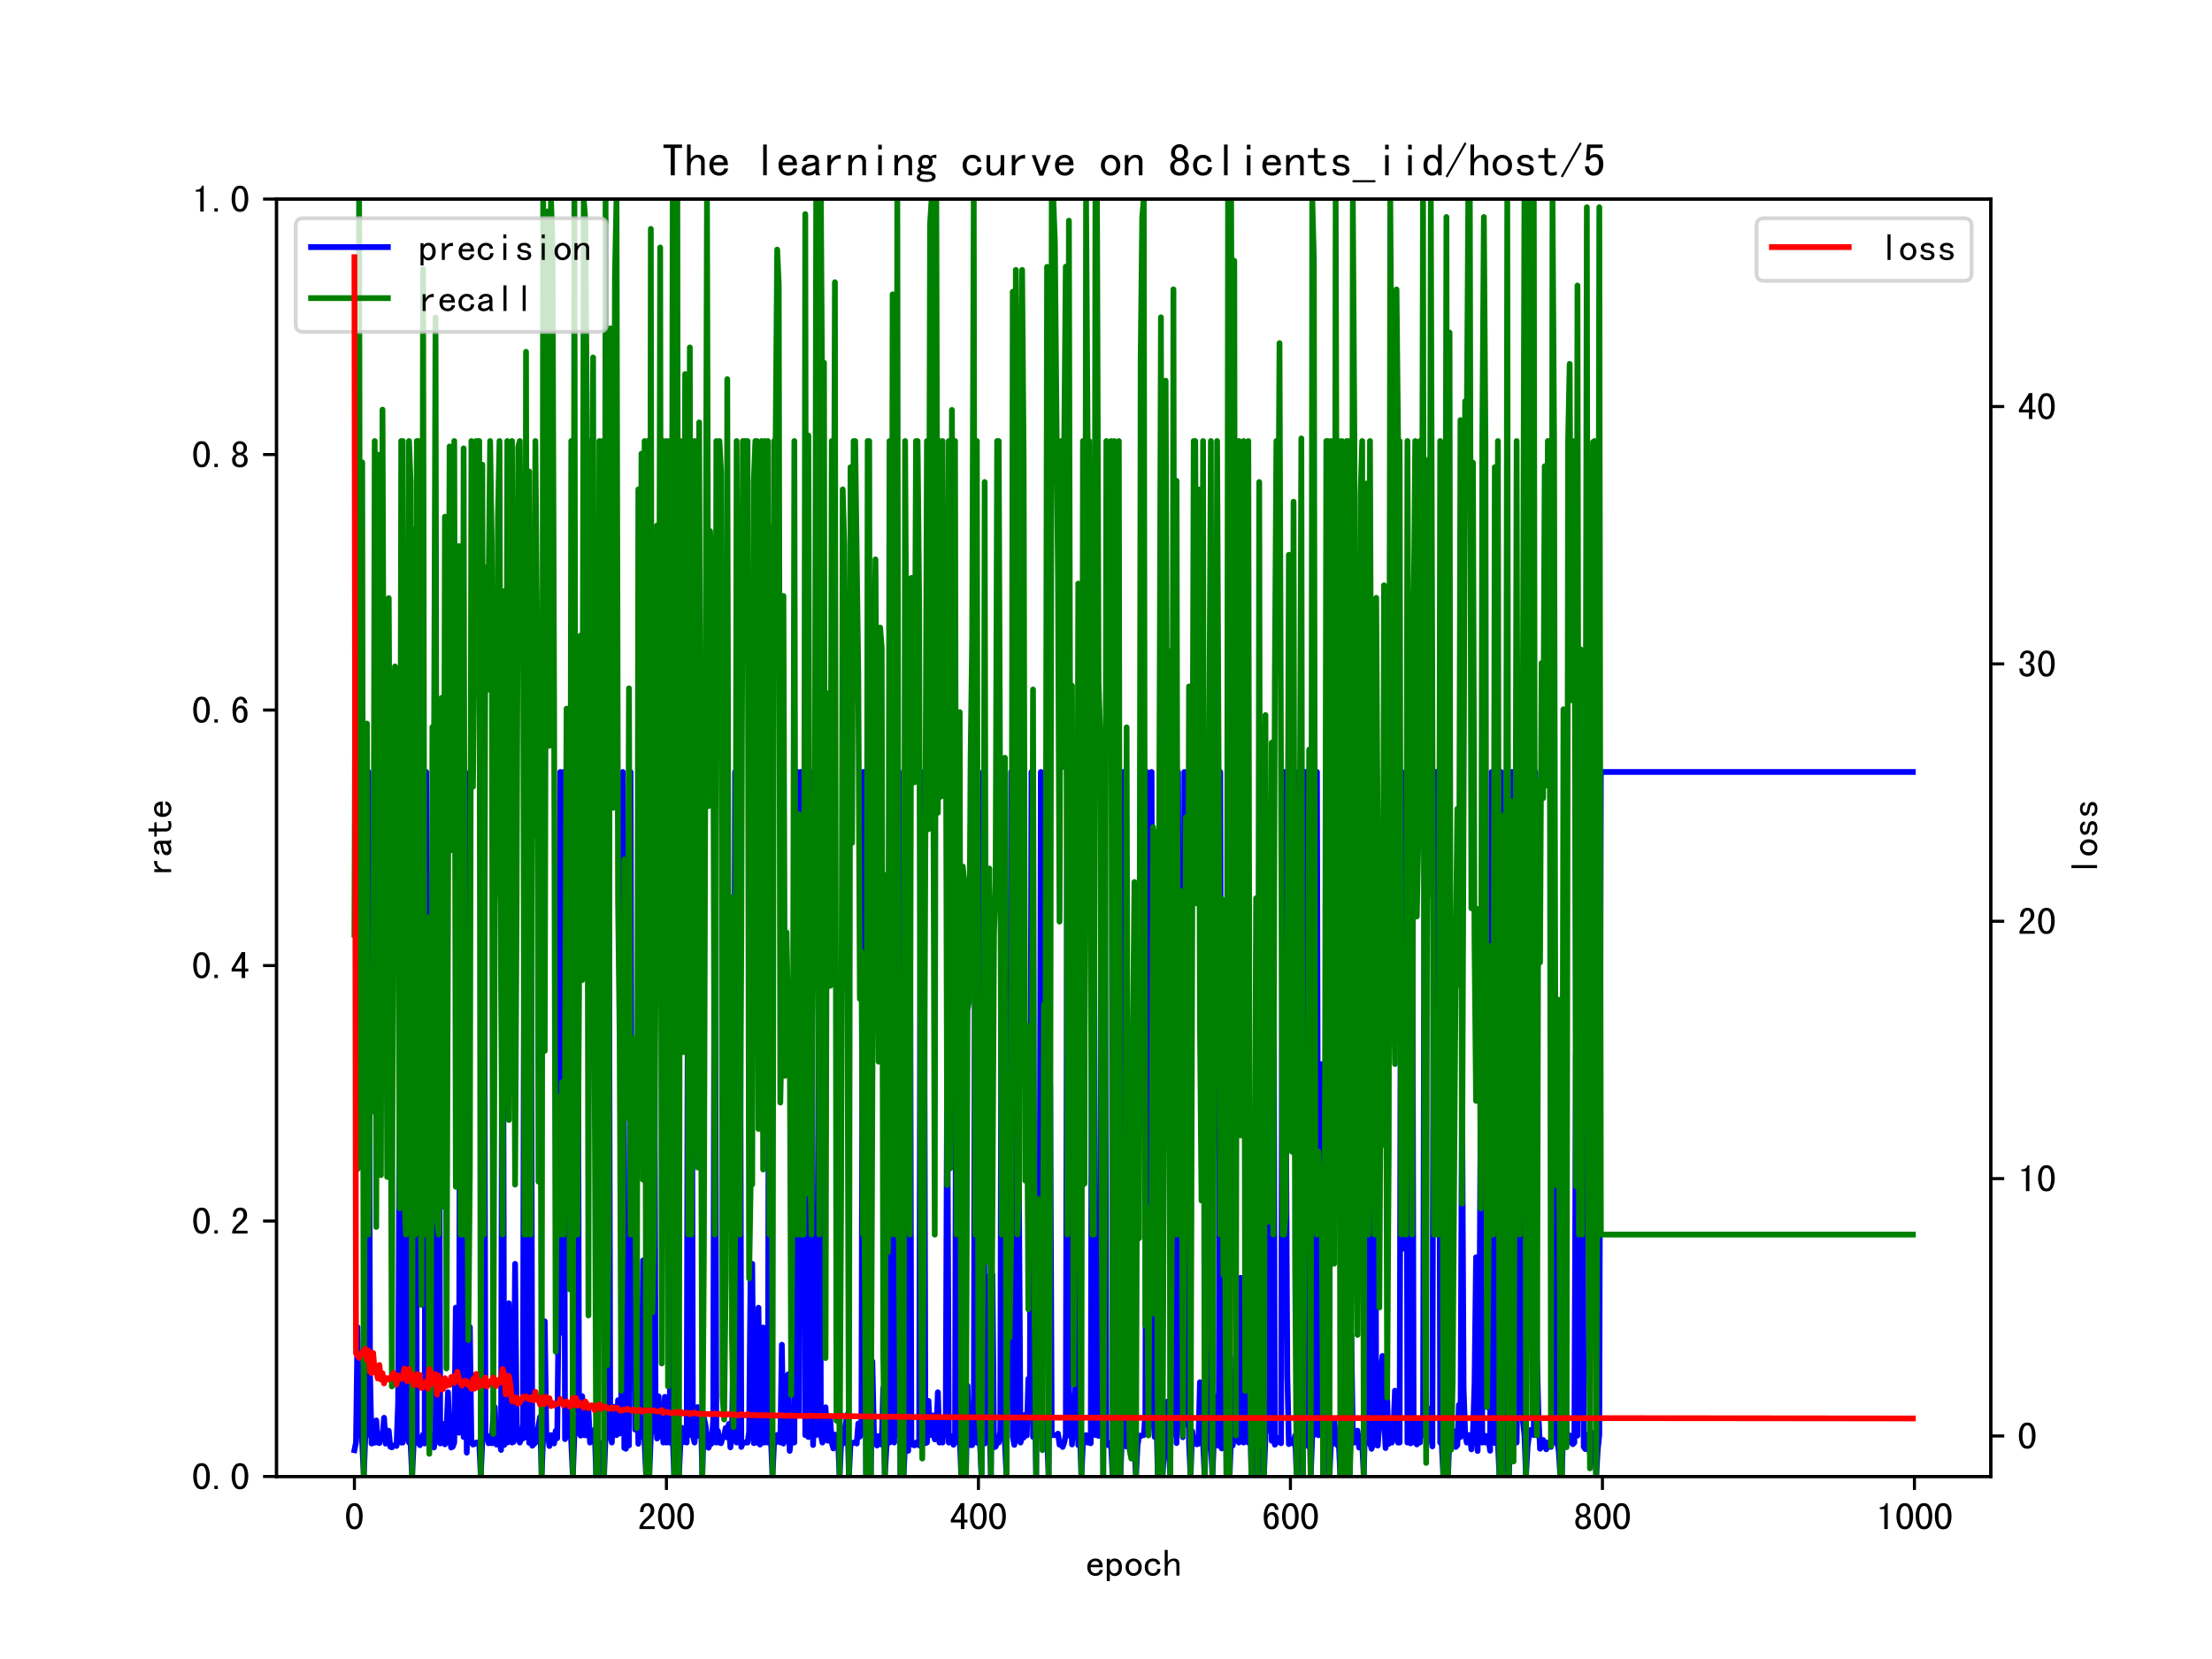 <?xml version="1.0" encoding="utf-8" standalone="no"?>
<!DOCTYPE svg PUBLIC "-//W3C//DTD SVG 1.1//EN"
  "http://www.w3.org/Graphics/SVG/1.1/DTD/svg11.dtd">
<!-- Created with matplotlib (https://matplotlib.org/) -->
<svg height="432pt" version="1.1" viewBox="0 0 576 432" width="576pt" xmlns="http://www.w3.org/2000/svg" xmlns:xlink="http://www.w3.org/1999/xlink">
 <defs>
  <style type="text/css">*{stroke-linecap:butt;stroke-linejoin:round;}</style>
 </defs>
 <g id="figure_1">
  <g id="patch_1">
   <path d="M 0 432 
L 576 432 
L 576 0 
L 0 0 
z
" style="fill:#ffffff;"/>
  </g>
  <g id="axes_1">
   <g id="patch_2">
    <path d="M 72 384.48 
L 518.4 384.48 
L 518.4 51.84 
L 72 51.84 
z
" style="fill:#ffffff;"/>
   </g>
   <g id="matplotlib.axis_1">
    <g id="xtick_1">
     <g id="line2d_1">
      <defs>
       <path d="M 0 0 
L 0 3.5 
" id="mf6e1489f70" style="stroke:#000000;stroke-width:0.8;"/>
      </defs>
      <g>
       <use style="stroke:#000000;stroke-width:0.8;" x="92.291" xlink:href="#mf6e1489f70" y="384.48"/>
      </g>
     </g>
     <g id="text_1">
      <!-- 0 -->
      <g transform="translate(89.791 398.316)scale(0.1 -0.1)">
       <defs>
        <path d="M 46.484 35.156 
Q 46.484 21.094 41.406 10.938 
Q 36.328 0.781 25 0.781 
Q 13.672 0.781 8.391 10.938 
Q 3.125 21.094 3.125 35.156 
Q 3.125 49.219 8.391 59.172 
Q 13.672 69.141 25 69.141 
Q 36.328 69.141 41.406 59.172 
Q 46.484 49.219 46.484 35.156 
z
M 37.109 35.156 
Q 37.109 47.656 34.172 54.688 
Q 31.25 61.719 25 61.719 
Q 18.75 61.719 15.625 54.688 
Q 12.5 47.656 12.5 35.156 
Q 12.5 22.656 15.625 15.422 
Q 18.75 8.203 25 8.203 
Q 31.25 8.203 34.172 15.422 
Q 37.109 22.656 37.109 35.156 
z
" id="SimHei-48"/>
       </defs>
       <use xlink:href="#SimHei-48"/>
      </g>
     </g>
    </g>
    <g id="xtick_2">
     <g id="line2d_2">
      <g>
       <use style="stroke:#000000;stroke-width:0.8;" x="173.536" xlink:href="#mf6e1489f70" y="384.48"/>
      </g>
     </g>
     <g id="text_2">
      <!-- 200 -->
      <g transform="translate(166.036 398.316)scale(0.1 -0.1)">
       <defs>
        <path d="M 44.531 1.562 
L 4.688 1.562 
L 4.688 7.812 
Q 7.031 14.062 11.125 19.328 
Q 15.234 24.609 23.047 31.25 
Q 28.906 36.328 31.438 40.625 
Q 33.984 44.922 33.984 50 
Q 33.984 55.078 31.828 58.391 
Q 29.688 61.719 25 61.719 
Q 21.094 61.719 18.156 58.203 
Q 15.234 54.688 15.234 45.703 
L 6.25 45.703 
Q 6.641 57.031 11.516 63.078 
Q 16.406 69.141 25.391 69.141 
Q 33.984 69.141 38.672 63.859 
Q 43.359 58.594 43.359 49.609 
Q 43.359 42.188 39.062 36.719 
Q 34.766 31.25 28.516 25.781 
Q 21.484 19.531 18.75 16.406 
Q 16.016 13.281 13.672 8.984 
L 44.531 8.984 
z
" id="SimHei-50"/>
       </defs>
       <use xlink:href="#SimHei-50"/>
       <use x="50" xlink:href="#SimHei-48"/>
       <use x="100" xlink:href="#SimHei-48"/>
      </g>
     </g>
    </g>
    <g id="xtick_3">
     <g id="line2d_3">
      <g>
       <use style="stroke:#000000;stroke-width:0.8;" x="254.781" xlink:href="#mf6e1489f70" y="384.48"/>
      </g>
     </g>
     <g id="text_3">
      <!-- 400 -->
      <g transform="translate(247.281 398.316)scale(0.1 -0.1)">
       <defs>
        <path d="M 46.484 18.75 
L 38.281 18.75 
L 38.281 1.562 
L 29.297 1.562 
L 29.297 18.75 
L 3.125 18.75 
L 3.125 26.172 
L 29.297 69.141 
L 38.281 69.141 
L 38.281 26.172 
L 46.484 26.172 
z
M 29.297 26.172 
L 29.297 55.078 
L 11.719 26.172 
z
" id="SimHei-52"/>
       </defs>
       <use xlink:href="#SimHei-52"/>
       <use x="50" xlink:href="#SimHei-48"/>
       <use x="100" xlink:href="#SimHei-48"/>
      </g>
     </g>
    </g>
    <g id="xtick_4">
     <g id="line2d_4">
      <g>
       <use style="stroke:#000000;stroke-width:0.8;" x="336.026" xlink:href="#mf6e1489f70" y="384.48"/>
      </g>
     </g>
     <g id="text_4">
      <!-- 600 -->
      <g transform="translate(328.526 398.316)scale(0.1 -0.1)">
       <defs>
        <path d="M 44.531 24.219 
Q 44.531 13.281 39.844 7.031 
Q 35.156 0.781 25.781 0.781 
Q 16.406 0.781 10.938 8.594 
Q 5.469 16.406 5.469 33.984 
Q 5.469 50 11.125 59.562 
Q 16.797 69.141 27.344 69.141 
Q 34.766 69.141 39.25 63.672 
Q 43.75 58.203 43.75 51.562 
L 34.766 51.562 
Q 34.766 55.469 32.609 58.594 
Q 30.469 61.719 26.953 61.719 
Q 21.094 61.719 17.969 55.656 
Q 14.844 49.609 14.453 37.109 
Q 17.188 42.188 20.312 44.141 
Q 23.438 46.094 27.734 46.094 
Q 35.156 46.094 39.844 40.234 
Q 44.531 34.375 44.531 24.219 
z
M 35.156 24.219 
Q 35.156 31.25 32.812 35.156 
Q 30.469 39.062 26.172 39.062 
Q 21.094 39.062 18.156 35.156 
Q 15.234 31.25 15.234 25.781 
Q 15.234 17.188 18.156 12.5 
Q 21.094 7.812 26.172 7.812 
Q 29.688 7.812 32.422 11.328 
Q 35.156 14.844 35.156 24.219 
z
" id="SimHei-54"/>
       </defs>
       <use xlink:href="#SimHei-54"/>
       <use x="50" xlink:href="#SimHei-48"/>
       <use x="100" xlink:href="#SimHei-48"/>
      </g>
     </g>
    </g>
    <g id="xtick_5">
     <g id="line2d_5">
      <g>
       <use style="stroke:#000000;stroke-width:0.8;" x="417.27" xlink:href="#mf6e1489f70" y="384.48"/>
      </g>
     </g>
     <g id="text_5">
      <!-- 800 -->
      <g transform="translate(409.77 398.316)scale(0.1 -0.1)">
       <defs>
        <path d="M 44.922 20.703 
Q 44.922 10.938 39.453 5.859 
Q 33.984 0.781 24.609 0.781 
Q 15.234 0.781 9.766 5.859 
Q 4.297 10.938 4.297 20.703 
Q 4.297 25.781 7.422 29.875 
Q 10.547 33.984 16.016 35.938 
Q 11.328 37.891 8.781 41.406 
Q 6.25 44.922 6.25 50.391 
Q 6.25 58.984 11.719 64.062 
Q 17.188 69.141 24.609 69.141 
Q 32.031 69.141 37.5 64.062 
Q 42.969 58.984 42.969 50.391 
Q 42.969 44.922 40.422 41.406 
Q 37.891 37.891 33.203 35.938 
Q 38.672 33.984 41.797 29.875 
Q 44.922 25.781 44.922 20.703 
z
M 34.375 50.391 
Q 34.375 56.641 31.641 59.375 
Q 28.906 62.109 24.609 62.109 
Q 20.312 62.109 17.578 59.375 
Q 14.844 56.641 14.844 50.391 
Q 14.844 44.141 17.766 41.594 
Q 20.703 39.062 24.609 39.062 
Q 28.516 39.062 31.438 41.594 
Q 34.375 44.141 34.375 50.391 
z
M 35.938 20.703 
Q 35.938 26.172 33 29.297 
Q 30.078 32.422 24.609 32.422 
Q 19.141 32.422 16.203 29.297 
Q 13.281 26.172 13.281 20.703 
Q 13.281 14.453 16.406 11.125 
Q 19.531 7.812 24.609 7.812 
Q 29.688 7.812 32.812 11.125 
Q 35.938 14.453 35.938 20.703 
z
" id="SimHei-56"/>
       </defs>
       <use xlink:href="#SimHei-56"/>
       <use x="50" xlink:href="#SimHei-48"/>
       <use x="100" xlink:href="#SimHei-48"/>
      </g>
     </g>
    </g>
    <g id="xtick_6">
     <g id="line2d_6">
      <g>
       <use style="stroke:#000000;stroke-width:0.8;" x="498.515" xlink:href="#mf6e1489f70" y="384.48"/>
      </g>
     </g>
     <g id="text_6">
      <!-- 1000 -->
      <g transform="translate(488.515 398.316)scale(0.1 -0.1)">
       <defs>
        <path d="M 30.469 1.562 
L 21.484 1.562 
L 21.484 53.516 
L 9.766 53.516 
L 9.766 58.203 
Q 16.797 58.203 20.703 60.938 
Q 24.609 63.672 25.781 69.141 
L 30.469 69.141 
z
" id="SimHei-49"/>
       </defs>
       <use xlink:href="#SimHei-49"/>
       <use x="50" xlink:href="#SimHei-48"/>
       <use x="100" xlink:href="#SimHei-48"/>
       <use x="150" xlink:href="#SimHei-48"/>
      </g>
     </g>
    </g>
    <g id="text_7">
     <!-- epoch -->
     <g transform="translate(282.7 410.441)scale(0.1 -0.1)">
      <defs>
       <path d="M 44.922 16.406 
Q 44.141 9.375 38.672 5.078 
Q 33.203 0.781 25.781 0.781 
Q 16.406 0.781 10.344 6.828 
Q 4.297 12.891 4.297 23.438 
Q 4.297 33.984 10.344 40.031 
Q 16.406 46.094 25.781 46.094 
Q 33.984 46.094 39.25 40.812 
Q 44.531 35.547 44.531 23.438 
L 12.891 23.438 
Q 12.891 14.844 16.594 11.328 
Q 20.312 7.812 25.781 7.812 
Q 30.078 7.812 32.812 9.953 
Q 35.547 12.109 36.328 16.406 
z
M 35.547 29.688 
Q 34.766 35.156 32.031 37.297 
Q 29.297 39.453 25 39.453 
Q 21.094 39.453 17.969 37.297 
Q 14.844 35.156 13.281 29.688 
z
" id="SimHei-101"/>
       <path d="M 44.531 23.438 
Q 44.531 12.109 39.062 6.25 
Q 33.594 0.391 25.781 0.391 
Q 21.484 0.391 18.359 2.141 
Q 15.234 3.906 12.891 7.422 
L 12.891 -12.891 
L 5.078 -12.891 
L 5.078 45.312 
L 12.891 45.312 
L 12.891 39.453 
Q 15.234 42.969 18.359 44.531 
Q 21.484 46.094 25.781 46.094 
Q 33.594 46.094 39.062 40.422 
Q 44.531 34.766 44.531 23.438 
z
M 35.938 23.438 
Q 35.938 30.859 33 34.953 
Q 30.078 39.062 24.219 39.062 
Q 19.531 39.062 16.203 34.953 
Q 12.891 30.859 12.891 23.438 
Q 12.891 16.016 16.203 11.719 
Q 19.531 7.422 24.219 7.422 
Q 30.078 7.422 33 11.719 
Q 35.938 16.016 35.938 23.438 
z
" id="SimHei-112"/>
       <path d="M 46.094 23.438 
Q 46.094 13.281 39.844 7.031 
Q 33.594 0.781 25 0.781 
Q 16.406 0.781 10.156 7.031 
Q 3.906 13.281 3.906 23.438 
Q 3.906 33.594 10.156 39.844 
Q 16.406 46.094 25 46.094 
Q 33.594 46.094 39.844 39.844 
Q 46.094 33.594 46.094 23.438 
z
M 37.5 23.438 
Q 37.5 31.25 33.594 35.156 
Q 29.688 39.062 25 39.062 
Q 20.312 39.062 16.406 35.156 
Q 12.5 31.25 12.5 23.438 
Q 12.5 15.625 16.406 11.719 
Q 20.312 7.812 25 7.812 
Q 29.688 7.812 33.594 11.719 
Q 37.5 15.625 37.5 23.438 
z
" id="SimHei-111"/>
       <path d="M 44.922 19.141 
Q 44.922 10.938 39.25 5.859 
Q 33.594 0.781 25 0.781 
Q 16.406 0.781 10.156 6.828 
Q 3.906 12.891 3.906 23.438 
Q 3.906 33.984 10.156 40.031 
Q 16.406 46.094 25 46.094 
Q 33.594 46.094 38.672 41.594 
Q 43.75 37.109 43.75 30.859 
L 35.156 30.859 
Q 34.766 35.547 31.828 37.297 
Q 28.906 39.062 25 39.062 
Q 20.312 39.062 16.406 35.344 
Q 12.5 31.641 12.5 23.438 
Q 12.5 15.234 16.406 11.516 
Q 20.312 7.812 25 7.812 
Q 30.078 7.812 33.203 10.547 
Q 36.328 13.281 36.328 19.141 
z
" id="SimHei-99"/>
       <path d="M 44.141 1.562 
L 36.328 1.562 
L 36.328 29.688 
Q 36.328 34.375 33.984 37.109 
Q 31.641 39.844 27.734 39.844 
Q 22.656 39.844 18.156 34.562 
Q 13.672 29.297 13.672 21.484 
L 13.672 1.562 
L 5.859 1.562 
L 5.859 68.359 
L 13.672 68.359 
L 13.672 37.109 
Q 16.797 41.406 20.5 43.75 
Q 24.219 46.094 30.078 46.094 
Q 37.109 46.094 40.625 42.188 
Q 44.141 38.281 44.141 32.422 
z
" id="SimHei-104"/>
      </defs>
      <use xlink:href="#SimHei-101"/>
      <use x="50" xlink:href="#SimHei-112"/>
      <use x="100" xlink:href="#SimHei-111"/>
      <use x="150" xlink:href="#SimHei-99"/>
      <use x="200" xlink:href="#SimHei-104"/>
     </g>
    </g>
   </g>
   <g id="matplotlib.axis_2">
    <g id="ytick_1">
     <g id="line2d_7">
      <defs>
       <path d="M 0 0 
L -3.5 0 
" id="mf2fcf88772" style="stroke:#000000;stroke-width:0.8;"/>
      </defs>
      <g>
       <use style="stroke:#000000;stroke-width:0.8;" x="72" xlink:href="#mf2fcf88772" y="384.48"/>
      </g>
     </g>
     <g id="text_8">
      <!-- 0.0 -->
      <g transform="translate(50 387.898)scale(0.1 -0.1)">
       <defs>
        <path d="M 17.188 1.562 
L 8.203 1.562 
L 8.203 10.156 
L 17.188 10.156 
z
" id="SimHei-46"/>
       </defs>
       <use xlink:href="#SimHei-48"/>
       <use x="50" xlink:href="#SimHei-46"/>
       <use x="100" xlink:href="#SimHei-48"/>
      </g>
     </g>
    </g>
    <g id="ytick_2">
     <g id="line2d_8">
      <g>
       <use style="stroke:#000000;stroke-width:0.8;" x="72" xlink:href="#mf2fcf88772" y="317.952"/>
      </g>
     </g>
     <g id="text_9">
      <!-- 0.2 -->
      <g transform="translate(50 321.37)scale(0.1 -0.1)">
       <use xlink:href="#SimHei-48"/>
       <use x="50" xlink:href="#SimHei-46"/>
       <use x="100" xlink:href="#SimHei-50"/>
      </g>
     </g>
    </g>
    <g id="ytick_3">
     <g id="line2d_9">
      <g>
       <use style="stroke:#000000;stroke-width:0.8;" x="72" xlink:href="#mf2fcf88772" y="251.424"/>
      </g>
     </g>
     <g id="text_10">
      <!-- 0.4 -->
      <g transform="translate(50 254.842)scale(0.1 -0.1)">
       <use xlink:href="#SimHei-48"/>
       <use x="50" xlink:href="#SimHei-46"/>
       <use x="100" xlink:href="#SimHei-52"/>
      </g>
     </g>
    </g>
    <g id="ytick_4">
     <g id="line2d_10">
      <g>
       <use style="stroke:#000000;stroke-width:0.8;" x="72" xlink:href="#mf2fcf88772" y="184.896"/>
      </g>
     </g>
     <g id="text_11">
      <!-- 0.6 -->
      <g transform="translate(50 188.314)scale(0.1 -0.1)">
       <use xlink:href="#SimHei-48"/>
       <use x="50" xlink:href="#SimHei-46"/>
       <use x="100" xlink:href="#SimHei-54"/>
      </g>
     </g>
    </g>
    <g id="ytick_5">
     <g id="line2d_11">
      <g>
       <use style="stroke:#000000;stroke-width:0.8;" x="72" xlink:href="#mf2fcf88772" y="118.368"/>
      </g>
     </g>
     <g id="text_12">
      <!-- 0.8 -->
      <g transform="translate(50 121.786)scale(0.1 -0.1)">
       <use xlink:href="#SimHei-48"/>
       <use x="50" xlink:href="#SimHei-46"/>
       <use x="100" xlink:href="#SimHei-56"/>
      </g>
     </g>
    </g>
    <g id="ytick_6">
     <g id="line2d_12">
      <g>
       <use style="stroke:#000000;stroke-width:0.8;" x="72" xlink:href="#mf2fcf88772" y="51.84"/>
      </g>
     </g>
     <g id="text_13">
      <!-- 1.0 -->
      <g transform="translate(50 55.258)scale(0.1 -0.1)">
       <use xlink:href="#SimHei-49"/>
       <use x="50" xlink:href="#SimHei-46"/>
       <use x="100" xlink:href="#SimHei-48"/>
      </g>
     </g>
    </g>
    <g id="text_14">
     <!-- rate -->
     <g transform="translate(44.711 228.16)rotate(-90)scale(0.1 -0.1)">
      <defs>
       <path d="M 39.453 37.5 
Q 32.031 38.672 26.953 35.344 
Q 21.875 32.031 18.359 23.828 
L 18.359 1.562 
L 10.547 1.562 
L 10.547 45.312 
L 18.359 45.312 
L 18.359 33.984 
Q 21.875 40.234 27.141 43.156 
Q 32.422 46.094 39.453 46.094 
z
" id="SimHei-114"/>
       <path d="M 45.312 1.562 
L 35.938 1.562 
Q 35.156 2.344 34.766 3.703 
Q 34.375 5.078 34.375 7.031 
Q 31.641 3.906 27.734 2.344 
Q 23.828 0.781 19.531 0.781 
Q 13.281 0.781 8.984 3.906 
Q 4.688 7.031 4.688 12.891 
Q 4.688 18.75 8.594 22.266 
Q 12.5 25.781 20.703 26.953 
Q 26.172 27.734 30.266 28.906 
Q 34.375 30.078 34.375 32.031 
Q 34.375 34.375 32.609 36.719 
Q 30.859 39.062 25 39.062 
Q 20.312 39.062 18.156 37.297 
Q 16.016 35.547 15.234 32.422 
L 6.641 32.422 
Q 7.422 38.672 12.297 42.375 
Q 17.188 46.094 25 46.094 
Q 33.594 46.094 37.891 42.188 
Q 42.188 38.281 42.188 31.25 
L 42.188 9.766 
Q 42.188 7.422 42.969 5.469 
Q 43.75 3.516 45.312 1.562 
z
M 34.375 16.016 
L 34.375 23.828 
Q 32.031 23.047 29.875 22.453 
Q 27.734 21.875 22.656 21.094 
Q 16.797 20.312 15.031 18.359 
Q 13.281 16.406 13.281 13.672 
Q 13.281 11.328 15.031 9.562 
Q 16.797 7.812 20.312 7.812 
Q 23.828 7.812 27.922 9.766 
Q 32.031 11.719 34.375 16.016 
z
" id="SimHei-97"/>
       <path d="M 43.359 2.734 
Q 41.406 1.953 38.859 1.359 
Q 36.328 0.781 32.031 0.781 
Q 25 0.781 20.703 4.688 
Q 16.406 8.594 16.406 15.625 
L 16.406 39.062 
L 3.125 39.062 
L 3.125 45.312 
L 16.406 45.312 
L 16.406 60.547 
L 24.219 60.547 
L 24.219 45.312 
L 40.234 45.312 
L 40.234 39.062 
L 24.219 39.062 
L 24.219 15.234 
Q 24.219 12.109 25.781 9.953 
Q 27.344 7.812 31.641 7.812 
Q 35.938 7.812 38.672 8.594 
Q 41.406 9.375 43.359 10.547 
z
" id="SimHei-116"/>
      </defs>
      <use xlink:href="#SimHei-114"/>
      <use x="50" xlink:href="#SimHei-97"/>
      <use x="100" xlink:href="#SimHei-116"/>
      <use x="150" xlink:href="#SimHei-101"/>
     </g>
    </g>
   </g>
   <g id="line2d_13">
    <path clip-path="url(#p937e4a6d1b)" d="M 92.291 377.626 
L 92.697 375.641 
L 93.103 345.612 
L 93.51 373.7 
L 93.916 369.959 
L 94.322 375.725 
L 94.728 384.48 
L 95.134 373.884 
L 95.541 373.696 
L 95.947 201.013 
L 96.353 357.805 
L 96.759 375.895 
L 97.572 375.641 
L 97.978 369.87 
L 98.384 375.658 
L 98.79 375.782 
L 99.197 373.569 
L 99.603 374.482 
L 100.009 369.187 
L 100.415 375.928 
L 100.822 372.497 
L 101.228 372.568 
L 101.634 376.742 
L 102.04 376.883 
L 102.447 376.468 
L 102.853 376.271 
L 103.259 376.525 
L 103.665 365.372 
L 104.071 282.795 
L 104.478 375.641 
L 104.884 375.641 
L 105.29 372.673 
L 105.696 201.013 
L 106.103 372.797 
L 106.509 375.641 
L 106.915 375.896 
L 107.321 384.48 
L 107.727 375.594 
L 108.134 201.013 
L 108.54 375.641 
L 108.946 375.641 
L 109.352 376.324 
L 109.759 374.476 
L 110.165 373.563 
L 110.571 375.884 
L 110.977 201.013 
L 111.383 364.244 
L 111.79 375.872 
L 112.196 373.47 
L 112.602 373.951 
L 113.008 376.931 
L 113.415 373.61 
L 114.227 201.013 
L 114.633 375.873 
L 115.039 373.92 
L 115.446 370.812 
L 115.852 376.101 
L 116.258 372.781 
L 116.664 362.546 
L 117.071 373.907 
L 117.477 376.929 
L 117.883 376.732 
L 118.289 375.641 
L 118.695 340.502 
L 119.102 369.671 
L 119.508 373.08 
L 119.914 201.013 
L 120.32 201.013 
L 120.727 374.207 
L 121.133 201.013 
L 121.539 378.275 
L 121.945 358.459 
L 122.352 345.569 
L 122.758 375.641 
L 123.164 376.153 
L 123.57 376.012 
L 123.976 375.641 
L 124.789 375.641 
L 125.195 384.48 
L 125.601 374.883 
L 126.008 201.013 
L 126.414 374.332 
L 126.82 373.821 
L 127.226 375.819 
L 127.632 375.641 
L 128.039 375.826 
L 128.445 368.331 
L 128.851 366.411 
L 129.257 376.158 
L 129.664 373.758 
L 130.476 377.565 
L 130.882 201.013 
L 131.288 376.279 
L 131.695 352.977 
L 132.101 375.641 
L 132.507 339.359 
L 132.913 372.508 
L 133.32 375.641 
L 133.726 375.465 
L 134.132 329.093 
L 134.538 370.769 
L 134.944 374.191 
L 135.351 375.641 
L 135.757 374.49 
L 136.163 374.59 
L 136.569 201.013 
L 136.976 374.317 
L 137.382 201.013 
L 137.788 375.704 
L 138.194 201.013 
L 138.6 376.467 
L 139.413 375.641 
L 140.632 368.984 
L 141.038 384.48 
L 141.444 373.7 
L 141.85 344.069 
L 142.257 373.388 
L 142.663 373.685 
L 143.069 376.548 
L 143.475 373.7 
L 143.881 373.879 
L 144.288 375.873 
L 144.694 372.609 
L 145.1 374.529 
L 145.506 336.796 
L 145.913 201.013 
L 146.319 347.051 
L 146.725 201.013 
L 147.131 374.741 
L 147.537 373.683 
L 147.944 373.458 
L 148.35 366.664 
L 149.162 384.48 
L 149.569 373.7 
L 149.975 201.013 
L 150.381 201.013 
L 150.787 373.248 
L 151.193 373.842 
L 151.6 363.552 
L 152.006 373.7 
L 152.818 373.759 
L 153.225 366.955 
L 153.631 375.641 
L 154.037 374.658 
L 154.443 374.247 
L 154.849 372.24 
L 155.256 384.48 
L 155.662 384.48 
L 156.068 375.641 
L 156.474 377.488 
L 156.881 375.641 
L 157.287 384.48 
L 157.693 373.7 
L 158.099 372.432 
L 158.505 201.013 
L 158.912 373.711 
L 159.318 375.641 
L 159.724 366.342 
L 160.13 373.622 
L 160.537 373.7 
L 160.943 364.6 
L 161.349 373.277 
L 161.755 368.167 
L 162.162 201.013 
L 162.568 377.042 
L 162.974 377.262 
L 163.38 330.035 
L 163.786 376.393 
L 164.193 201.013 
L 164.599 351.122 
L 165.005 307.811 
L 165.411 372.29 
L 165.818 347.684 
L 166.224 375.958 
L 166.63 355.389 
L 167.036 374.127 
L 167.442 328.209 
L 167.849 375.641 
L 168.255 384.48 
L 168.661 375.641 
L 169.067 384.48 
L 169.474 373.835 
L 169.88 368.872 
L 170.286 201.013 
L 170.692 365.314 
L 171.098 374.591 
L 171.505 363.6 
L 171.911 373.993 
L 172.317 367.317 
L 172.723 375.641 
L 173.13 363.724 
L 173.536 375.641 
L 173.942 367.335 
L 174.348 375.641 
L 174.754 313.309 
L 175.161 373.7 
L 175.567 384.48 
L 175.973 363.041 
L 176.786 384.48 
L 177.192 375.641 
L 177.598 371.813 
L 178.004 375.525 
L 178.41 374.274 
L 178.817 375.641 
L 179.223 201.013 
L 179.629 373.623 
L 180.035 201.013 
L 180.442 373.869 
L 180.848 375.641 
L 181.66 366.402 
L 182.067 373.945 
L 182.473 366.653 
L 182.879 384.48 
L 183.285 369.177 
L 183.691 371.027 
L 184.504 376.99 
L 184.91 375.931 
L 185.316 375.891 
L 185.723 369.562 
L 186.129 201.013 
L 186.535 375.641 
L 186.941 372.574 
L 187.347 375.641 
L 187.754 375.808 
L 188.16 374.426 
L 188.566 373.722 
L 188.972 371.824 
L 189.379 374.319 
L 189.785 370.796 
L 190.191 376.891 
L 190.597 373.783 
L 191.003 346.686 
L 191.41 201.013 
L 191.816 375.641 
L 192.222 373.347 
L 192.628 201.013 
L 193.035 376.795 
L 193.441 375.641 
L 194.659 375.641 
L 195.066 372.911 
L 195.472 329.027 
L 195.878 329.088 
L 196.284 375.79 
L 196.691 375.641 
L 197.097 375.641 
L 197.503 340.523 
L 197.909 376.168 
L 198.315 375.641 
L 198.722 345.677 
L 199.128 375.641 
L 199.534 372.678 
L 199.94 375.641 
L 200.347 201.013 
L 200.753 374.875 
L 201.159 384.48 
L 201.565 375.641 
L 201.971 375.641 
L 202.378 373.646 
L 202.784 373.707 
L 203.19 375.606 
L 203.596 350.164 
L 204.003 375.902 
L 204.409 374.979 
L 204.815 360.161 
L 205.221 357.878 
L 205.628 377.812 
L 206.034 374.187 
L 206.44 375.164 
L 206.846 375.641 
L 207.659 201.013 
L 208.065 367.716 
L 208.471 201.013 
L 209.284 201.013 
L 209.69 373.708 
L 210.096 277.081 
L 210.502 374.214 
L 210.908 373.501 
L 211.315 201.013 
L 211.721 376.28 
L 212.127 363.036 
L 212.533 373.7 
L 212.94 373.447 
L 213.346 201.013 
L 213.752 373.7 
L 214.158 375.641 
L 214.564 373.494 
L 214.971 366.451 
L 215.377 375.066 
L 215.783 375.197 
L 216.189 369.612 
L 216.596 375.641 
L 217.002 377.178 
L 217.408 373.547 
L 217.814 373.951 
L 218.22 374.933 
L 218.627 384.48 
L 219.033 375.724 
L 219.439 375.958 
L 219.845 372.492 
L 220.252 370.772 
L 220.658 368.305 
L 221.064 384.48 
L 221.47 375.766 
L 221.876 375.882 
L 222.283 375.641 
L 222.689 375.641 
L 223.095 375.897 
L 223.501 370.667 
L 223.908 374.115 
L 224.314 372.404 
L 224.72 201.013 
L 225.126 201.013 
L 225.533 384.48 
L 225.939 375.641 
L 226.345 375.641 
L 226.751 384.48 
L 227.157 354.497 
L 227.564 373.193 
L 227.97 374.085 
L 228.376 376.423 
L 228.782 373.972 
L 229.189 374.249 
L 229.595 376.194 
L 230.001 361.415 
L 230.407 384.48 
L 230.813 376.993 
L 231.22 372.309 
L 231.626 375.641 
L 232.032 201.013 
L 232.438 374.163 
L 232.845 375.641 
L 233.251 201.013 
L 233.657 373.7 
L 234.063 201.013 
L 234.469 384.48 
L 234.876 376.02 
L 235.282 384.48 
L 235.688 375.641 
L 236.094 377.057 
L 236.501 377.782 
L 236.907 201.013 
L 237.313 375.843 
L 237.719 376.241 
L 238.125 376.376 
L 238.532 375.641 
L 238.938 375.641 
L 239.344 376.394 
L 239.75 201.013 
L 240.157 370.959 
L 240.563 201.013 
L 240.969 375.788 
L 241.375 375.641 
L 241.781 364.796 
L 242.188 373.67 
L 242.594 373.7 
L 243 368.566 
L 243.406 374.823 
L 243.813 373.7 
L 244.219 362.537 
L 244.625 375.641 
L 245.031 373.956 
L 245.438 375.641 
L 245.844 369.74 
L 246.25 373.698 
L 246.656 273.85 
L 247.062 375.641 
L 247.875 373.957 
L 248.281 376.215 
L 248.687 375.641 
L 249.094 201.013 
L 249.5 363.18 
L 250.312 384.48 
L 250.718 376.89 
L 251.125 364.852 
L 251.531 384.48 
L 251.937 360.85 
L 252.343 374.986 
L 252.75 376.319 
L 253.156 376.305 
L 253.562 373.7 
L 253.968 201.013 
L 254.374 375.641 
L 255.187 375.848 
L 255.593 384.48 
L 255.999 201.013 
L 256.406 375.896 
L 256.812 375.453 
L 257.218 332.459 
L 257.624 368.559 
L 258.03 384.48 
L 258.437 331.95 
L 258.843 376.849 
L 259.249 376.722 
L 259.655 375.641 
L 260.062 375.641 
L 260.468 372.666 
L 260.874 201.013 
L 261.28 370.785 
L 261.686 375.949 
L 262.093 384.48 
L 262.499 287.939 
L 262.905 363.327 
L 263.311 201.013 
L 263.718 374.139 
L 264.124 376.249 
L 264.53 374.07 
L 264.936 201.013 
L 265.343 313.509 
L 265.749 375.641 
L 266.155 374.07 
L 266.561 374.365 
L 266.967 368.402 
L 267.374 373.781 
L 267.78 359.016 
L 268.186 361.663 
L 268.592 201.013 
L 268.999 374.172 
L 269.405 359.016 
L 269.811 384.48 
L 270.217 314.205 
L 270.623 370.559 
L 271.03 201.013 
L 271.436 374.532 
L 271.842 371.67 
L 272.248 370.488 
L 272.655 373.921 
L 273.061 384.48 
L 273.467 282.795 
L 273.873 373.7 
L 275.092 373.7 
L 275.498 373.316 
L 275.904 376.21 
L 276.311 375.641 
L 276.717 376.785 
L 277.123 375.641 
L 277.529 373.668 
L 277.935 201.013 
L 278.342 373.763 
L 278.748 363.463 
L 279.154 376.138 
L 279.56 370.567 
L 279.967 360.193 
L 280.373 201.013 
L 280.779 376.308 
L 281.185 372.523 
L 281.591 384.48 
L 281.998 375.641 
L 282.404 374.358 
L 282.81 373.7 
L 283.216 375.641 
L 283.623 375.641 
L 284.029 375.824 
L 284.435 201.013 
L 284.841 201.013 
L 285.248 373.7 
L 285.654 373.7 
L 286.06 373.906 
L 286.466 373.179 
L 286.872 201.013 
L 287.279 384.48 
L 287.685 201.013 
L 288.091 375.641 
L 288.497 376.308 
L 288.904 376.061 
L 289.31 375.641 
L 289.716 384.48 
L 290.122 375.641 
L 290.528 384.48 
L 290.935 201.013 
L 291.341 375.641 
L 291.747 384.48 
L 292.153 373.801 
L 292.56 201.013 
L 292.966 372.942 
L 293.372 376.688 
L 293.778 375.157 
L 294.184 374.694 
L 294.591 370.959 
L 294.997 377.602 
L 295.403 376.956 
L 295.809 384.48 
L 296.216 376.295 
L 296.622 373.823 
L 297.028 373.997 
L 297.434 373.731 
L 297.84 373.7 
L 298.247 368.079 
L 298.653 201.013 
L 299.059 353.149 
L 299.465 316.373 
L 299.872 201.013 
L 300.278 368.051 
L 300.684 374.182 
L 301.09 366.993 
L 301.496 384.48 
L 301.903 367.208 
L 302.309 373.875 
L 302.715 384.48 
L 303.121 377.946 
L 303.528 373.674 
L 303.934 365.009 
L 304.34 376.445 
L 304.746 384.48 
L 305.152 201.013 
L 305.559 373.618 
L 305.965 201.013 
L 306.371 375.785 
L 306.777 201.013 
L 307.184 308.848 
L 307.59 366.719 
L 307.996 374.234 
L 308.402 201.013 
L 308.809 370.974 
L 309.215 201.013 
L 309.621 375.773 
L 310.027 384.48 
L 310.433 372.66 
L 310.84 375.641 
L 311.246 375.641 
L 311.652 376.104 
L 312.058 375.958 
L 312.465 359.937 
L 312.871 371.38 
L 313.277 375.641 
L 313.683 384.48 
L 314.089 370.434 
L 314.496 201.013 
L 314.902 370.202 
L 315.308 375.641 
L 315.714 384.48 
L 316.527 363.576 
L 316.933 375.641 
L 317.339 376.486 
L 317.745 201.013 
L 318.152 377.173 
L 318.558 374.284 
L 318.964 316.265 
L 319.37 384.48 
L 319.777 373.7 
L 320.183 384.48 
L 320.589 373.7 
L 320.995 376.411 
L 321.401 373.869 
L 321.808 353.149 
L 322.214 373.92 
L 322.62 375.641 
L 323.026 332.726 
L 323.433 360.926 
L 323.839 375.641 
L 324.245 362.716 
L 324.651 374.469 
L 325.057 375.641 
L 325.464 364.769 
L 325.87 384.48 
L 326.276 372.344 
L 327.089 368.814 
L 327.495 384.48 
L 327.901 374.416 
L 328.307 360.954 
L 329.12 384.48 
L 329.526 374.15 
L 329.932 287.939 
L 330.338 372.613 
L 330.745 287.939 
L 331.151 375.19 
L 331.557 201.013 
L 331.963 376.194 
L 332.37 375.641 
L 332.776 374.483 
L 333.182 374.359 
L 333.588 375.825 
L 333.994 201.013 
L 334.401 201.013 
L 335.213 357.985 
L 335.619 376.044 
L 336.026 375.704 
L 336.432 374.994 
L 336.838 375.969 
L 337.244 373.801 
L 337.65 384.48 
L 338.057 201.013 
L 338.463 369.247 
L 338.869 374.374 
L 339.275 384.48 
L 339.682 201.013 
L 340.088 201.013 
L 340.494 376.514 
L 340.9 366.063 
L 341.306 384.48 
L 341.713 373.7 
L 342.119 373.716 
L 342.931 201.013 
L 343.338 373.739 
L 343.744 373.306 
L 344.15 277.081 
L 344.556 384.48 
L 344.962 288.422 
L 345.369 375.641 
L 345.775 375.641 
L 346.181 384.48 
L 346.587 375.641 
L 346.994 375.966 
L 347.4 369.783 
L 347.806 373.7 
L 348.212 376.303 
L 348.619 375.641 
L 349.025 384.48 
L 349.431 375.641 
L 349.837 384.48 
L 350.243 384.48 
L 350.65 375.641 
L 351.056 375.641 
L 351.462 384.48 
L 351.868 347.684 
L 352.275 373.7 
L 352.681 375.641 
L 353.087 373.565 
L 353.493 372.528 
L 353.899 376.943 
L 354.306 373.974 
L 354.712 375.641 
L 355.118 384.48 
L 355.524 367.798 
L 355.931 375.809 
L 356.337 201.013 
L 356.743 375.641 
L 357.149 377.266 
L 357.555 376.001 
L 357.962 201.013 
L 358.368 376.24 
L 358.774 376.433 
L 359.18 370.18 
L 359.587 356.639 
L 359.993 353.071 
L 360.399 369.429 
L 360.805 377.08 
L 361.211 364.524 
L 361.618 375.986 
L 362.024 373.7 
L 362.43 375.641 
L 362.836 372.87 
L 363.243 362.137 
L 363.649 373.999 
L 364.055 375.641 
L 364.461 375.641 
L 364.867 201.013 
L 365.274 325.175 
L 365.68 311.777 
L 366.086 201.013 
L 366.492 375.641 
L 366.899 373.17 
L 367.305 375.855 
L 367.711 201.013 
L 368.117 374.5 
L 368.524 375.641 
L 368.93 376.126 
L 369.336 369.828 
L 369.742 375.641 
L 370.148 369.43 
L 370.555 373.7 
L 370.961 201.013 
L 371.367 374.15 
L 371.773 373.903 
L 372.18 366.805 
L 372.586 373.7 
L 372.992 376.641 
L 373.398 201.013 
L 374.617 201.013 
L 375.023 375.641 
L 375.429 375.82 
L 375.836 384.48 
L 376.242 376.304 
L 376.648 373.731 
L 377.054 384.48 
L 377.46 373.482 
L 377.867 374.373 
L 378.273 374.172 
L 378.679 372.681 
L 379.085 376.784 
L 379.492 376.299 
L 379.898 365.813 
L 380.304 374.195 
L 380.71 280.983 
L 381.116 361.479 
L 381.523 373.138 
L 381.929 375.641 
L 382.335 373.7 
L 382.741 373.7 
L 383.148 377.414 
L 383.554 373.154 
L 383.96 360.55 
L 384.366 327.384 
L 384.772 377.841 
L 385.179 355.69 
L 385.585 282.774 
L 385.991 375.641 
L 386.397 373.731 
L 386.804 375.641 
L 387.21 373.954 
L 387.616 374.903 
L 388.022 377.767 
L 388.429 201.013 
L 388.835 201.013 
L 389.241 375.766 
L 389.647 288.199 
L 390.053 375.641 
L 390.46 384.48 
L 390.866 201.013 
L 391.272 384.48 
L 391.678 376.236 
L 392.085 336.864 
L 392.491 373.7 
L 392.897 384.48 
L 393.303 374.231 
L 393.709 201.013 
L 394.116 373.046 
L 394.928 375.641 
L 395.334 345.146 
L 395.741 201.013 
L 396.147 364.44 
L 396.553 369.845 
L 396.959 373.7 
L 397.365 384.48 
L 397.772 376.702 
L 398.178 373.7 
L 398.584 372.337 
L 398.99 373.149 
L 399.397 373.7 
L 399.803 201.013 
L 400.209 353.149 
L 400.615 368.465 
L 401.021 377.257 
L 401.428 376.764 
L 401.834 374.959 
L 402.24 375.658 
L 402.646 377.393 
L 403.053 375.641 
L 403.459 375.641 
L 403.865 376.787 
L 404.271 373.7 
L 404.677 375.641 
L 405.084 273.85 
L 405.49 375.5 
L 405.896 377.778 
L 406.302 384.48 
L 406.709 384.48 
L 407.115 368.281 
L 407.521 335.867 
L 407.927 373.395 
L 408.333 375.641 
L 408.74 373.783 
L 409.146 374.323 
L 409.552 376.072 
L 409.958 375.641 
L 410.365 274.349 
L 410.771 373.84 
L 411.177 201.013 
L 411.583 368.37 
L 411.99 201.013 
L 412.396 376.749 
L 412.802 377.338 
L 413.208 373.648 
L 413.614 375.421 
L 414.021 378.373 
L 414.427 376.969 
L 414.833 373.094 
L 415.239 375.641 
L 415.646 384.48 
L 416.052 377.408 
L 416.458 373.648 
L 416.864 201.013 
L 498.109 201.013 
L 498.109 201.013 
" style="fill:none;stroke:#0000ff;stroke-linecap:square;stroke-width:1.5;"/>
   </g>
   <g id="line2d_14">
    <path clip-path="url(#p937e4a6d1b)" d="M 92.291 243.368 
L 92.697 114.836 
L 93.103 304.412 
L 93.51 51.84 
L 93.916 285.099 
L 94.322 120.399 
L 94.728 384.48 
L 95.134 242.938 
L 95.541 188.411 
L 95.947 321.484 
L 96.353 274.493 
L 96.759 260.933 
L 97.166 289.418 
L 97.572 114.836 
L 97.978 319.502 
L 98.384 118.37 
L 98.79 271.226 
L 99.197 306.015 
L 99.603 106.666 
L 100.009 216.682 
L 100.415 185.182 
L 100.822 306.481 
L 101.228 155.737 
L 101.634 243.84 
L 102.04 361.037 
L 102.447 184.064 
L 102.853 173.53 
L 103.259 188.127 
L 103.665 227.205 
L 104.071 314.669 
L 104.478 114.836 
L 104.884 114.836 
L 105.29 311.573 
L 105.696 321.484 
L 106.103 276.314 
L 106.509 114.836 
L 106.915 125.516 
L 107.321 384.48 
L 107.727 137.859 
L 108.134 321.484 
L 108.54 114.836 
L 108.946 114.836 
L 109.352 283.641 
L 109.759 339.807 
L 110.165 70.081 
L 110.571 292.966 
L 110.977 321.484 
L 111.383 238.829 
L 111.79 378.578 
L 112.196 354.294 
L 112.602 189.291 
L 113.008 200.55 
L 113.415 82.685 
L 113.821 317.779 
L 114.227 321.484 
L 115.039 181.687 
L 115.446 314.219 
L 115.852 134.542 
L 116.258 356.352 
L 117.071 116.258 
L 117.477 221.399 
L 117.883 219.819 
L 118.289 114.836 
L 118.695 309.046 
L 119.102 191.556 
L 119.508 142.193 
L 119.914 321.484 
L 120.32 321.484 
L 120.727 116.757 
L 121.133 321.484 
L 121.539 284.339 
L 121.945 348.956 
L 122.352 304.256 
L 122.758 114.836 
L 123.164 204.866 
L 123.976 114.836 
L 124.789 114.836 
L 125.195 384.48 
L 125.601 120.989 
L 126.008 321.484 
L 126.414 147.731 
L 126.82 179.71 
L 127.226 152.956 
L 127.632 114.836 
L 128.039 141.208 
L 128.445 373.409 
L 128.851 235.765 
L 129.257 210.528 
L 129.664 134.417 
L 130.07 114.836 
L 130.476 256.335 
L 130.882 321.484 
L 131.288 153.909 
L 131.695 287.257 
L 132.101 114.836 
L 132.507 291.649 
L 132.913 150.594 
L 133.32 114.836 
L 134.132 308.474 
L 134.538 233.909 
L 134.944 116.356 
L 135.351 114.836 
L 135.757 171.91 
L 136.163 130.053 
L 136.569 321.484 
L 136.976 91.603 
L 137.382 321.484 
L 137.788 122.751 
L 138.194 321.484 
L 138.6 159.097 
L 139.007 217.616 
L 139.413 114.836 
L 139.819 160.576 
L 140.225 307.717 
L 140.632 203.799 
L 141.038 384.48 
L 141.444 51.84 
L 141.85 273.663 
L 142.257 103.093 
L 142.663 55.025 
L 143.069 194.199 
L 143.475 51.84 
L 143.881 64.537 
L 144.288 183.939 
L 144.694 351.985 
L 145.1 285.567 
L 145.506 286.37 
L 145.913 321.484 
L 146.319 281.818 
L 146.725 321.484 
L 147.131 281.005 
L 147.537 184.529 
L 147.944 187.789 
L 148.35 335.757 
L 148.756 114.836 
L 149.162 384.48 
L 149.569 51.84 
L 149.975 321.484 
L 150.381 321.484 
L 150.787 257.589 
L 151.193 165.477 
L 151.6 255.213 
L 152.006 51.84 
L 152.412 57.435 
L 152.818 108.672 
L 153.225 342.546 
L 153.631 114.836 
L 154.037 249.661 
L 154.443 93.072 
L 154.849 279.679 
L 155.256 384.48 
L 155.662 384.48 
L 156.068 114.836 
L 156.474 216.609 
L 156.881 114.836 
L 157.287 384.48 
L 157.693 51.84 
L 158.099 355.5 
L 158.505 321.484 
L 158.912 85.499 
L 159.318 114.836 
L 159.724 210.344 
L 160.13 71.803 
L 160.537 51.84 
L 160.943 234.444 
L 161.349 269.32 
L 161.755 362.152 
L 162.162 321.484 
L 162.568 223.796 
L 162.974 231.013 
L 163.38 291.142 
L 163.786 179.248 
L 164.193 321.484 
L 164.599 270.185 
L 165.005 305.562 
L 165.411 305.127 
L 165.818 371.881 
L 166.224 127.435 
L 166.63 274.722 
L 167.036 118.129 
L 167.442 307.204 
L 167.849 114.836 
L 168.255 384.48 
L 168.661 114.836 
L 169.067 384.48 
L 169.474 59.602 
L 169.88 341.736 
L 170.286 321.484 
L 170.692 259.574 
L 171.098 136.805 
L 171.505 241.273 
L 171.911 64.439 
L 172.317 355.057 
L 172.723 114.836 
L 173.13 206.602 
L 173.536 114.836 
L 173.942 360.999 
L 174.348 114.836 
L 174.754 311.154 
L 175.161 51.84 
L 175.567 384.48 
L 175.973 362.497 
L 176.379 51.84 
L 176.786 384.48 
L 177.192 114.836 
L 177.598 267.398 
L 178.004 273.976 
L 178.41 97.396 
L 178.817 114.836 
L 179.223 321.484 
L 179.629 90.473 
L 180.035 321.484 
L 180.442 162.537 
L 180.848 114.836 
L 181.254 269.057 
L 181.66 304.02 
L 182.067 109.992 
L 182.879 384.48 
L 183.285 326.757 
L 184.098 51.84 
L 184.504 209.912 
L 184.91 138.308 
L 185.316 145.924 
L 185.723 179.916 
L 186.129 321.484 
L 186.535 114.836 
L 186.941 196.539 
L 187.347 114.836 
L 187.754 122.883 
L 188.16 363.757 
L 188.566 369.641 
L 188.972 332.418 
L 189.379 98.713 
L 189.785 290.712 
L 190.191 233.586 
L 190.597 347.839 
L 191.003 371.589 
L 191.41 321.484 
L 191.816 114.836 
L 192.628 321.484 
L 193.035 244.783 
L 193.441 114.836 
L 194.659 114.836 
L 195.066 332.906 
L 195.472 308.36 
L 195.878 308.414 
L 196.284 125.356 
L 196.691 114.836 
L 197.097 114.836 
L 197.503 293.993 
L 197.909 162.263 
L 198.315 114.836 
L 198.722 304.542 
L 199.128 114.836 
L 199.534 295.583 
L 199.94 114.836 
L 200.347 321.484 
L 200.753 137.244 
L 201.159 384.48 
L 201.565 114.836 
L 201.971 114.836 
L 202.378 64.99 
L 202.784 74.162 
L 203.19 287.119 
L 203.596 266.825 
L 204.003 155.185 
L 204.409 280.138 
L 204.815 242.778 
L 205.221 265.893 
L 205.628 265.365 
L 206.034 363.239 
L 206.44 301.293 
L 206.846 114.836 
L 207.252 316.814 
L 207.659 321.484 
L 208.065 212.039 
L 208.471 321.484 
L 209.284 321.484 
L 209.69 55.747 
L 210.096 310.804 
L 210.502 113.39 
L 210.908 301.64 
L 211.315 321.484 
L 211.721 243.879 
L 212.127 251.905 
L 212.533 51.84 
L 213.346 321.484 
L 213.752 51.84 
L 214.158 114.836 
L 214.564 94.44 
L 214.971 353.638 
L 215.377 184.062 
L 215.783 180.499 
L 216.189 256.726 
L 216.596 114.836 
L 217.002 199.04 
L 217.408 73.488 
L 217.814 369.932 
L 218.22 283.074 
L 218.627 384.48 
L 219.033 309.508 
L 219.439 127.435 
L 219.845 141.896 
L 220.252 210.592 
L 220.658 256.955 
L 221.064 384.48 
L 221.47 121.651 
L 221.876 219.494 
L 222.283 114.836 
L 222.689 114.836 
L 223.501 176.081 
L 223.908 260.11 
L 224.314 247.911 
L 224.72 321.484 
L 225.126 321.484 
L 225.533 384.48 
L 225.939 114.836 
L 226.345 114.836 
L 226.751 384.48 
L 227.564 186.917 
L 227.97 145.65 
L 228.782 276.469 
L 229.189 163.406 
L 229.595 168.648 
L 230.001 352.924 
L 230.407 384.48 
L 230.813 227.828 
L 231.22 326.074 
L 231.626 114.836 
L 232.032 321.484 
L 232.438 76.64 
L 232.845 114.836 
L 233.251 321.484 
L 233.657 51.84 
L 234.063 321.484 
L 234.469 384.48 
L 234.876 308.93 
L 235.282 384.48 
L 235.688 114.836 
L 236.094 188.398 
L 236.501 283.251 
L 236.907 321.484 
L 237.313 150.486 
L 237.719 152.792 
L 238.125 203.731 
L 238.532 114.836 
L 238.938 114.836 
L 239.344 157.088 
L 239.75 321.484 
L 240.157 379.811 
L 240.563 321.484 
L 241.375 114.836 
L 241.781 215.932 
L 242.188 58.369 
L 242.594 51.84 
L 243.406 321.498 
L 243.813 51.84 
L 244.219 211.646 
L 244.625 114.836 
L 245.031 207.44 
L 245.438 114.836 
L 245.844 197.356 
L 246.25 158.85 
L 246.656 308.593 
L 247.062 114.836 
L 247.469 304.236 
L 247.875 106.742 
L 248.281 197.476 
L 248.687 114.836 
L 249.094 321.484 
L 249.5 282.11 
L 249.906 185.443 
L 250.312 384.48 
L 250.718 225.639 
L 251.125 229.791 
L 251.531 384.48 
L 251.937 263.003 
L 252.343 260.788 
L 252.75 197.004 
L 253.156 165.888 
L 253.562 51.84 
L 253.968 321.484 
L 254.374 114.836 
L 254.781 366.445 
L 255.187 372.672 
L 255.593 384.48 
L 255.999 321.484 
L 256.406 125.516 
L 256.812 328.655 
L 257.218 295.27 
L 257.624 226.159 
L 258.03 384.48 
L 258.843 243.19 
L 259.249 230.215 
L 259.655 114.836 
L 260.062 114.836 
L 260.874 321.484 
L 261.28 224.738 
L 261.686 197.32 
L 262.093 384.48 
L 262.499 318.168 
L 262.905 348.291 
L 263.311 321.484 
L 263.718 75.959 
L 264.124 189.8 
L 264.53 70.281 
L 264.936 321.484 
L 265.343 311.388 
L 265.749 114.836 
L 266.155 70.281 
L 266.561 120.816 
L 266.967 307.442 
L 267.374 267.01 
L 267.78 340.945 
L 268.186 274.882 
L 268.592 321.484 
L 268.999 179.537 
L 269.405 340.945 
L 269.811 384.48 
L 270.217 312.167 
L 270.623 322.434 
L 271.03 321.484 
L 271.436 377.62 
L 271.842 261.614 
L 272.248 274.29 
L 272.655 69.478 
L 273.061 384.48 
L 273.467 314.669 
L 273.873 51.84 
L 274.279 51.84 
L 274.686 63.052 
L 275.498 150.928 
L 275.904 239.991 
L 276.311 114.836 
L 276.717 199.722 
L 277.123 114.836 
L 277.529 69.433 
L 277.935 321.484 
L 278.342 57.459 
L 278.748 233.282 
L 279.154 178.547 
L 279.56 360.554 
L 279.967 284.469 
L 280.373 321.484 
L 280.779 151.972 
L 281.185 322.911 
L 281.591 384.48 
L 281.998 114.836 
L 282.404 308.229 
L 282.81 51.84 
L 283.216 114.836 
L 283.623 114.836 
L 284.029 248.103 
L 284.435 321.484 
L 284.841 321.484 
L 285.248 51.84 
L 285.654 51.84 
L 286.06 177.579 
L 286.466 190.47 
L 286.872 321.484 
L 287.279 384.48 
L 287.685 321.484 
L 288.091 114.836 
L 288.497 146.292 
L 288.904 142.101 
L 289.31 114.836 
L 289.716 384.48 
L 290.122 114.836 
L 290.528 384.48 
L 290.935 321.484 
L 291.341 114.836 
L 291.747 384.48 
L 292.153 340.537 
L 292.56 321.484 
L 292.966 368.594 
L 293.372 189.394 
L 293.778 358.83 
L 294.184 377.743 
L 294.591 379.811 
L 294.997 273.611 
L 295.403 229.678 
L 295.809 384.48 
L 296.216 255.452 
L 296.622 322.44 
L 297.028 93.283 
L 297.434 56.509 
L 297.84 51.84 
L 298.247 345.199 
L 298.653 321.484 
L 299.059 373.8 
L 299.465 314.322 
L 299.872 321.484 
L 300.278 215.396 
L 300.684 342.135 
L 301.09 216.681 
L 301.496 384.48 
L 301.903 200.962 
L 302.309 82.629 
L 302.715 384.48 
L 303.121 287.968 
L 303.528 99.118 
L 303.934 204.412 
L 304.34 169.509 
L 304.746 384.48 
L 305.152 321.484 
L 305.559 75.346 
L 305.965 321.484 
L 306.371 125.185 
L 306.777 321.484 
L 307.184 306.621 
L 307.59 232.074 
L 307.996 373.909 
L 308.402 321.484 
L 308.809 212.793 
L 309.215 321.484 
L 309.621 178.752 
L 310.027 384.48 
L 310.84 114.836 
L 311.246 114.836 
L 311.652 235.268 
L 312.058 127.435 
L 312.465 266.519 
L 312.871 312.634 
L 313.277 114.836 
L 313.683 384.48 
L 314.496 321.484 
L 314.902 188.589 
L 315.308 114.836 
L 315.714 384.48 
L 316.121 277.401 
L 316.527 255.442 
L 316.933 114.836 
L 317.339 203.592 
L 317.745 321.484 
L 318.152 234.126 
L 318.558 332.007 
L 318.964 314.254 
L 319.37 384.48 
L 319.777 51.84 
L 320.183 384.48 
L 320.589 51.84 
L 320.995 221.296 
L 321.401 67.903 
L 321.808 373.8 
L 322.214 134.495 
L 322.62 114.836 
L 323.026 295.663 
L 323.433 247.08 
L 323.839 114.836 
L 324.245 362.211 
L 324.651 161.323 
L 325.057 114.836 
L 325.464 350.836 
L 325.87 384.48 
L 326.276 334.647 
L 326.682 332.839 
L 327.089 233.886 
L 327.495 384.48 
L 327.901 125.515 
L 328.307 376.433 
L 328.714 189.355 
L 329.12 384.48 
L 329.526 186.198 
L 329.932 318.168 
L 330.338 290.833 
L 330.745 318.168 
L 331.151 193.372 
L 331.557 321.484 
L 331.963 177.038 
L 332.37 114.836 
L 332.776 158.004 
L 333.182 89.341 
L 333.994 321.484 
L 334.401 321.484 
L 334.807 315.888 
L 335.213 257.206 
L 335.619 144.461 
L 336.026 182.982 
L 336.432 299.909 
L 336.838 130.645 
L 337.244 329.554 
L 337.65 384.48 
L 338.057 321.484 
L 338.869 114.167 
L 339.275 384.48 
L 339.682 321.484 
L 340.088 321.484 
L 340.494 307.848 
L 340.9 195.189 
L 341.306 384.48 
L 341.713 51.84 
L 342.119 67.158 
L 342.525 310.804 
L 342.931 321.484 
L 343.338 299.868 
L 343.744 311.799 
L 344.15 310.804 
L 344.556 384.48 
L 344.962 318.525 
L 345.369 114.836 
L 345.775 114.836 
L 346.181 384.48 
L 346.587 114.836 
L 346.994 159.832 
L 347.4 329.082 
L 347.806 51.84 
L 348.212 204.961 
L 348.619 114.836 
L 349.025 384.48 
L 349.431 114.836 
L 349.837 384.48 
L 350.243 384.48 
L 350.65 114.836 
L 351.056 114.836 
L 351.462 384.48 
L 351.868 371.881 
L 352.275 51.84 
L 352.681 114.836 
L 353.087 290.984 
L 353.493 347.611 
L 353.899 257.87 
L 354.306 128.655 
L 354.712 114.836 
L 355.118 384.48 
L 355.524 178.535 
L 355.931 125.883 
L 356.337 321.484 
L 356.743 114.836 
L 357.149 223.71 
L 357.555 291.358 
L 357.962 321.484 
L 358.368 155.674 
L 358.774 221.862 
L 359.18 340.498 
L 359.587 260.428 
L 359.993 298.158 
L 360.399 152.404 
L 360.805 214.377 
L 361.211 363.927 
L 361.618 299.899 
L 362.024 51.84 
L 362.43 114.836 
L 362.836 245.354 
L 363.243 277.095 
L 363.649 75.356 
L 364.055 114.836 
L 364.461 114.836 
L 364.867 321.484 
L 365.274 303.074 
L 365.68 309.634 
L 366.086 321.484 
L 366.492 114.836 
L 366.899 205.94 
L 367.305 219.117 
L 367.711 321.484 
L 368.117 161.874 
L 368.524 114.836 
L 368.93 238.654 
L 369.336 218.566 
L 369.742 114.836 
L 370.148 214.054 
L 370.555 51.84 
L 370.961 321.484 
L 371.367 380.947 
L 371.773 119.759 
L 372.18 232.933 
L 372.586 51.84 
L 373.398 321.484 
L 374.617 321.484 
L 375.023 114.836 
L 375.429 126.206 
L 375.836 384.48 
L 376.648 56.509 
L 377.054 384.48 
L 377.46 86.591 
L 377.867 377.522 
L 378.273 359.713 
L 379.085 247.298 
L 379.492 210.609 
L 379.898 256.453 
L 380.304 109.387 
L 380.71 313.437 
L 381.523 104.474 
L 381.929 114.836 
L 382.335 51.84 
L 382.741 51.84 
L 383.148 236.522 
L 383.554 120.48 
L 383.96 245.028 
L 384.366 286.681 
L 384.772 268.241 
L 385.179 236.629 
L 385.585 314.701 
L 385.991 114.836 
L 386.397 56.509 
L 386.804 114.836 
L 387.21 366.461 
L 387.616 328.696 
L 388.022 246.361 
L 388.429 321.484 
L 388.835 321.484 
L 389.241 121.651 
L 389.647 318.375 
L 390.053 114.836 
L 390.46 384.48 
L 390.866 321.484 
L 391.272 384.48 
L 391.678 212.203 
L 392.085 302.734 
L 392.491 51.84 
L 392.897 384.48 
L 393.303 208.585 
L 393.709 321.484 
L 394.116 380.573 
L 394.522 278.133 
L 394.928 114.836 
L 395.334 276.667 
L 395.741 321.484 
L 396.147 240.178 
L 396.553 183.793 
L 396.959 51.84 
L 397.365 384.48 
L 398.178 51.84 
L 398.584 159.779 
L 398.99 368.873 
L 399.397 51.84 
L 399.803 321.484 
L 400.209 373.8 
L 400.615 203.373 
L 401.021 250.621 
L 401.428 172.655 
L 401.834 207.847 
L 402.24 121.397 
L 402.646 204.549 
L 403.053 114.836 
L 403.459 114.836 
L 403.865 376.563 
L 404.271 51.84 
L 404.677 114.836 
L 405.084 308.593 
L 405.49 292.125 
L 405.896 260.325 
L 406.302 384.48 
L 406.709 384.48 
L 407.115 184.687 
L 407.521 301.121 
L 407.927 376.852 
L 408.333 114.836 
L 408.74 94.751 
L 409.146 182.349 
L 409.552 136.659 
L 409.958 114.836 
L 410.365 308.885 
L 410.771 74.348 
L 411.177 321.484 
L 411.583 169.068 
L 411.99 321.484 
L 412.396 177.687 
L 412.802 257.098 
L 413.208 53.961 
L 413.614 316.163 
L 414.021 382.359 
L 414.427 199.098 
L 414.833 115.102 
L 415.239 114.836 
L 415.646 384.48 
L 416.052 263.249 
L 416.458 53.961 
L 416.864 321.484 
L 498.109 321.484 
L 498.109 321.484 
" style="fill:none;stroke:#008000;stroke-linecap:square;stroke-width:1.5;"/>
   </g>
   <g id="patch_3">
    <path d="M 72 384.48 
L 72 51.84 
" style="fill:none;stroke:#000000;stroke-linecap:square;stroke-linejoin:miter;stroke-width:0.8;"/>
   </g>
   <g id="patch_4">
    <path d="M 518.4 384.48 
L 518.4 51.84 
" style="fill:none;stroke:#000000;stroke-linecap:square;stroke-linejoin:miter;stroke-width:0.8;"/>
   </g>
   <g id="patch_5">
    <path d="M 72 384.48 
L 518.4 384.48 
" style="fill:none;stroke:#000000;stroke-linecap:square;stroke-linejoin:miter;stroke-width:0.8;"/>
   </g>
   <g id="patch_6">
    <path d="M 72 51.84 
L 518.4 51.84 
" style="fill:none;stroke:#000000;stroke-linecap:square;stroke-linejoin:miter;stroke-width:0.8;"/>
   </g>
   <g id="legend_1">
    <g id="patch_7">
     <path d="M 79 86.418 
L 156 86.418 
Q 158 86.418 158 84.418 
L 158 58.84 
Q 158 56.84 156 56.84 
L 79 56.84 
Q 77 56.84 77 58.84 
L 77 84.418 
Q 77 86.418 79 86.418 
z
" style="fill:#ffffff;opacity:0.8;stroke:#cccccc;stroke-linejoin:miter;"/>
    </g>
    <g id="line2d_15">
     <path d="M 81 64.34 
L 101 64.34 
" style="fill:none;stroke:#0000ff;stroke-linecap:square;stroke-width:1.5;"/>
    </g>
    <g id="line2d_16"/>
    <g id="text_15">
     <!-- precision -->
     <g transform="translate(109 67.84)scale(0.1 -0.1)">
      <defs>
       <path d="M 28.516 57.812 
L 20.703 57.812 
L 20.703 67.969 
L 28.516 67.969 
z
M 28.516 1.562 
L 20.703 1.562 
L 20.703 45.312 
L 28.516 45.312 
z
" id="SimHei-105"/>
       <path d="M 43.359 13.672 
Q 43.359 7.422 38.469 4.094 
Q 33.594 0.781 26.172 0.781 
Q 16.797 0.781 11.719 4.484 
Q 6.641 8.203 6.641 15.234 
L 14.453 15.234 
Q 14.453 10.547 17.766 8.984 
Q 21.094 7.422 25.781 7.422 
Q 30.469 7.422 32.812 9.172 
Q 35.156 10.938 35.156 13.672 
Q 35.156 15.625 33.203 17.578 
Q 31.25 19.531 23.438 20.703 
Q 14.453 21.875 11.125 25.188 
Q 7.812 28.516 7.812 33.984 
Q 7.812 38.672 12.297 42.375 
Q 16.797 46.094 25.391 46.094 
Q 33.203 46.094 37.688 42.578 
Q 42.188 39.062 42.188 33.203 
L 34.375 33.203 
Q 34.375 36.719 31.828 38.078 
Q 29.297 39.453 25.391 39.453 
Q 20.312 39.453 18.156 37.688 
Q 16.016 35.938 16.016 33.594 
Q 16.016 30.859 17.969 29.297 
Q 19.922 27.734 26.172 26.953 
Q 36.328 25.391 39.844 22.062 
Q 43.359 18.75 43.359 13.672 
z
" id="SimHei-115"/>
       <path d="M 44.141 1.562 
L 36.328 1.562 
L 36.328 29.688 
Q 36.328 34.375 33.984 37.109 
Q 31.641 39.844 27.734 39.844 
Q 22.656 39.844 18.156 34.562 
Q 13.672 29.297 13.672 21.484 
L 13.672 1.562 
L 5.859 1.562 
L 5.859 45.312 
L 13.672 45.312 
L 13.672 37.109 
Q 16.797 41.406 20.5 43.75 
Q 24.219 46.094 30.078 46.094 
Q 37.109 46.094 40.625 42.188 
Q 44.141 38.281 44.141 32.422 
z
" id="SimHei-110"/>
      </defs>
      <use xlink:href="#SimHei-112"/>
      <use x="50" xlink:href="#SimHei-114"/>
      <use x="100" xlink:href="#SimHei-101"/>
      <use x="150" xlink:href="#SimHei-99"/>
      <use x="200" xlink:href="#SimHei-105"/>
      <use x="250" xlink:href="#SimHei-115"/>
      <use x="300" xlink:href="#SimHei-105"/>
      <use x="350" xlink:href="#SimHei-111"/>
      <use x="400" xlink:href="#SimHei-110"/>
     </g>
    </g>
    <g id="line2d_17">
     <path d="M 81 77.629 
L 101 77.629 
" style="fill:none;stroke:#008000;stroke-linecap:square;stroke-width:1.5;"/>
    </g>
    <g id="line2d_18"/>
    <g id="text_16">
     <!-- recall -->
     <g transform="translate(109 81.129)scale(0.1 -0.1)">
      <defs>
       <path d="M 28.906 1.562 
L 21.094 1.562 
L 21.094 68.359 
L 28.906 68.359 
z
" id="SimHei-108"/>
      </defs>
      <use xlink:href="#SimHei-114"/>
      <use x="50" xlink:href="#SimHei-101"/>
      <use x="100" xlink:href="#SimHei-99"/>
      <use x="150" xlink:href="#SimHei-97"/>
      <use x="200" xlink:href="#SimHei-108"/>
      <use x="250" xlink:href="#SimHei-108"/>
     </g>
    </g>
   </g>
  </g>
  <g id="axes_2">
   <g id="matplotlib.axis_3">
    <g id="ytick_7">
     <g id="line2d_19">
      <defs>
       <path d="M 0 0 
L 3.5 0 
" id="m9011f8055d" style="stroke:#000000;stroke-width:0.8;"/>
      </defs>
      <g>
       <use style="stroke:#000000;stroke-width:0.8;" x="518.4" xlink:href="#m9011f8055d" y="373.917"/>
      </g>
     </g>
     <g id="text_17">
      <!-- 0 -->
      <g transform="translate(525.4 377.335)scale(0.1 -0.1)">
       <use xlink:href="#SimHei-48"/>
      </g>
     </g>
    </g>
    <g id="ytick_8">
     <g id="line2d_20">
      <g>
       <use style="stroke:#000000;stroke-width:0.8;" x="518.4" xlink:href="#m9011f8055d" y="306.902"/>
      </g>
     </g>
     <g id="text_18">
      <!-- 10 -->
      <g transform="translate(525.4 310.32)scale(0.1 -0.1)">
       <use xlink:href="#SimHei-49"/>
       <use x="50" xlink:href="#SimHei-48"/>
      </g>
     </g>
    </g>
    <g id="ytick_9">
     <g id="line2d_21">
      <g>
       <use style="stroke:#000000;stroke-width:0.8;" x="518.4" xlink:href="#m9011f8055d" y="239.887"/>
      </g>
     </g>
     <g id="text_19">
      <!-- 20 -->
      <g transform="translate(525.4 243.305)scale(0.1 -0.1)">
       <use xlink:href="#SimHei-50"/>
       <use x="50" xlink:href="#SimHei-48"/>
      </g>
     </g>
    </g>
    <g id="ytick_10">
     <g id="line2d_22">
      <g>
       <use style="stroke:#000000;stroke-width:0.8;" x="518.4" xlink:href="#m9011f8055d" y="172.872"/>
      </g>
     </g>
     <g id="text_20">
      <!-- 30 -->
      <g transform="translate(525.4 176.29)scale(0.1 -0.1)">
       <defs>
        <path d="M 44.141 20.312 
Q 44.141 11.328 38.469 6.047 
Q 32.812 0.781 24.219 0.781 
Q 15.625 0.781 9.953 6.047 
Q 4.297 11.328 4.297 22.266 
L 13.281 22.266 
Q 13.281 14.844 16.203 11.516 
Q 19.141 8.203 24.219 8.203 
Q 29.297 8.203 32.031 11.328 
Q 34.766 14.453 34.766 21.094 
Q 34.766 26.562 31.828 29.688 
Q 28.906 32.812 21.484 32.812 
L 21.484 39.453 
Q 27.734 39.453 30.656 42.578 
Q 33.594 45.703 33.594 51.953 
Q 33.594 56.641 31.438 59.375 
Q 29.297 62.109 24.609 62.109 
Q 19.922 62.109 17.375 58.781 
Q 14.844 55.469 14.453 49.219 
L 5.859 49.219 
Q 6.641 58.203 11.516 63.672 
Q 16.406 69.141 24.609 69.141 
Q 33.203 69.141 37.891 64.25 
Q 42.578 59.375 42.578 52.344 
Q 42.578 45.703 40.234 41.984 
Q 37.891 38.281 32.422 36.328 
Q 37.891 35.156 41.016 30.859 
Q 44.141 26.562 44.141 20.312 
z
" id="SimHei-51"/>
       </defs>
       <use xlink:href="#SimHei-51"/>
       <use x="50" xlink:href="#SimHei-48"/>
      </g>
     </g>
    </g>
    <g id="ytick_11">
     <g id="line2d_23">
      <g>
       <use style="stroke:#000000;stroke-width:0.8;" x="518.4" xlink:href="#m9011f8055d" y="105.857"/>
      </g>
     </g>
     <g id="text_21">
      <!-- 40 -->
      <g transform="translate(525.4 109.275)scale(0.1 -0.1)">
       <use xlink:href="#SimHei-52"/>
       <use x="50" xlink:href="#SimHei-48"/>
      </g>
     </g>
    </g>
    <g id="text_22">
     <!-- loss -->
     <g transform="translate(546.236 228.16)rotate(-90)scale(0.1 -0.1)">
      <use xlink:href="#SimHei-108"/>
      <use x="50" xlink:href="#SimHei-111"/>
      <use x="100" xlink:href="#SimHei-115"/>
      <use x="150" xlink:href="#SimHei-115"/>
     </g>
    </g>
   </g>
   <g id="line2d_24">
    <path clip-path="url(#p937e4a6d1b)" d="M 92.291 66.96 
L 92.697 352.376 
L 93.51 353.576 
L 94.322 352.093 
L 94.728 351.894 
L 95.134 351.226 
L 95.541 354.111 
L 95.947 351.675 
L 96.353 357.194 
L 96.759 357.542 
L 97.166 352.305 
L 97.572 357.224 
L 97.978 357.068 
L 98.384 358.946 
L 98.79 355.433 
L 99.197 359.248 
L 99.603 357.604 
L 100.009 360.234 
L 100.415 358.862 
L 100.822 358.878 
L 101.228 359.193 
L 101.634 358.969 
L 102.447 357.525 
L 102.853 358.002 
L 103.259 360.517 
L 103.665 358.171 
L 104.071 358.756 
L 104.478 359.094 
L 104.884 358.601 
L 105.29 356.374 
L 105.696 358.996 
L 106.103 359.685 
L 106.509 356.476 
L 106.915 359.148 
L 107.321 357.949 
L 107.727 360.695 
L 108.134 358.679 
L 108.54 357.816 
L 108.946 360.725 
L 109.352 358.043 
L 109.759 361.441 
L 110.165 360.275 
L 110.571 360.872 
L 110.977 359.765 
L 111.383 361.624 
L 111.79 356.528 
L 112.196 360.483 
L 112.602 357.641 
L 113.008 358.559 
L 113.415 357.831 
L 113.821 363.152 
L 114.227 358.255 
L 114.633 360.42 
L 115.039 361.777 
L 115.446 361.637 
L 115.852 358.879 
L 116.258 360.888 
L 116.664 359.994 
L 117.071 360.672 
L 117.477 358.599 
L 117.883 358.466 
L 118.289 360.061 
L 119.102 357.207 
L 119.508 359.092 
L 119.914 360.229 
L 120.32 360.834 
L 120.727 359.593 
L 121.133 359.565 
L 121.539 359.673 
L 121.945 360.728 
L 122.352 360.685 
L 122.758 361.617 
L 123.164 359.104 
L 123.57 361.592 
L 123.976 357.768 
L 124.383 361.215 
L 124.789 359.54 
L 125.195 359.932 
L 125.601 360.78 
L 126.008 359.443 
L 126.414 358.722 
L 126.82 361.058 
L 127.632 359.735 
L 128.039 359.529 
L 128.445 358.717 
L 128.851 360.517 
L 129.257 360.91 
L 129.664 359.341 
L 130.07 360.062 
L 130.476 359.004 
L 130.882 356.48 
L 131.288 357.965 
L 131.695 363.107 
L 132.101 358.385 
L 132.507 358.29 
L 132.913 360.701 
L 133.32 364.859 
L 133.726 363.908 
L 134.132 365.096 
L 134.538 363.914 
L 134.944 365.533 
L 135.351 365.257 
L 136.163 363.689 
L 136.569 364.02 
L 136.976 363.62 
L 137.382 364.109 
L 137.788 364.372 
L 138.194 363.802 
L 138.6 364.586 
L 139.007 364.61 
L 139.413 362.42 
L 139.819 364.392 
L 140.225 364.532 
L 140.632 365.725 
L 141.038 364.03 
L 141.444 363.81 
L 141.85 365.614 
L 142.257 363.762 
L 142.663 364.334 
L 143.069 364.1 
L 143.475 366.142 
L 143.881 365.293 
L 144.288 365.977 
L 144.694 365.632 
L 145.506 365.418 
L 145.913 364.295 
L 146.725 365.942 
L 147.537 364.917 
L 148.35 366.262 
L 148.756 365.967 
L 149.162 364.088 
L 149.569 365.874 
L 149.975 364.045 
L 150.381 366.007 
L 150.787 365.127 
L 152.006 366.559 
L 152.412 364.951 
L 152.818 365.635 
L 153.225 366.718 
L 153.631 366.199 
L 154.037 365.915 
L 154.443 366.234 
L 154.849 367.183 
L 155.256 366.239 
L 155.662 365.841 
L 156.068 365.725 
L 156.474 366.913 
L 156.881 366.204 
L 157.287 366.48 
L 157.693 366.331 
L 158.505 366.841 
L 158.912 366.763 
L 159.318 366.462 
L 159.724 366.843 
L 160.13 366.624 
L 160.537 366.589 
L 160.943 366.734 
L 161.349 367.241 
L 161.755 367.357 
L 162.568 367.031 
L 162.974 367.084 
L 163.38 366.822 
L 164.599 367.413 
L 165.005 367.057 
L 165.818 367.406 
L 166.224 367.321 
L 166.63 367.077 
L 167.036 367.534 
L 167.442 367.567 
L 167.849 367.279 
L 170.286 367.273 
L 170.692 367.474 
L 171.911 367.537 
L 172.317 367.156 
L 172.723 367.93 
L 173.13 367.622 
L 173.536 367.729 
L 173.942 367.704 
L 174.754 368.033 
L 175.567 367.757 
L 175.973 367.89 
L 176.786 367.638 
L 177.192 368.077 
L 177.598 367.784 
L 178.004 368.072 
L 178.41 368.046 
L 178.817 367.873 
L 179.223 367.931 
L 179.629 368.261 
L 180.035 367.981 
L 180.442 368.026 
L 180.848 367.824 
L 181.66 368.192 
L 183.285 368.196 
L 185.723 368.244 
L 186.129 368.08 
L 186.941 368.288 
L 187.347 368.17 
L 188.16 368.403 
L 188.566 368.412 
L 188.972 368.279 
L 189.379 368.363 
L 189.785 368.224 
L 191.003 368.422 
L 191.41 368.346 
L 192.222 368.59 
L 193.035 368.221 
L 193.441 368.3 
L 193.847 368.555 
L 194.253 368.494 
L 194.659 368.208 
L 195.472 368.536 
L 195.878 368.568 
L 196.284 368.437 
L 196.691 368.445 
L 197.097 368.576 
L 198.722 368.506 
L 199.128 368.619 
L 199.534 368.535 
L 200.753 368.639 
L 201.159 368.479 
L 202.378 368.651 
L 202.784 368.484 
L 204.003 368.64 
L 205.628 368.676 
L 206.034 368.562 
L 206.44 368.679 
L 206.846 368.625 
L 207.252 368.734 
L 208.065 368.697 
L 208.877 368.685 
L 209.69 368.7 
L 210.502 368.778 
L 210.908 368.594 
L 212.127 368.73 
L 212.533 368.693 
L 212.94 368.775 
L 213.346 368.65 
L 214.971 368.757 
L 215.783 368.715 
L 217.002 368.781 
L 217.814 368.658 
L 218.22 368.838 
L 219.033 368.655 
L 219.439 368.653 
L 219.845 368.831 
L 221.47 368.754 
L 222.283 368.793 
L 230.001 368.906 
L 230.813 368.869 
L 231.626 368.976 
L 232.032 368.842 
L 233.251 368.954 
L 233.657 368.833 
L 234.469 368.948 
L 235.688 368.948 
L 238.125 369.004 
L 238.938 368.982 
L 241.375 369.033 
L 242.188 368.999 
L 257.218 369.093 
L 260.468 369.1 
L 264.53 369.127 
L 266.967 369.092 
L 267.78 369.15 
L 272.248 369.135 
L 287.685 369.176 
L 296.622 369.192 
L 300.278 369.217 
L 311.246 369.221 
L 318.558 369.24 
L 323.026 369.236 
L 329.526 369.239 
L 335.213 369.233 
L 342.119 369.249 
L 400.209 369.265 
L 454.237 369.313 
L 498.109 369.36 
L 498.109 369.36 
" style="fill:none;stroke:#ff0000;stroke-linecap:square;stroke-width:1.5;"/>
   </g>
   <g id="patch_8">
    <path d="M 72 384.48 
L 72 51.84 
" style="fill:none;stroke:#000000;stroke-linecap:square;stroke-linejoin:miter;stroke-width:0.8;"/>
   </g>
   <g id="patch_9">
    <path d="M 518.4 384.48 
L 518.4 51.84 
" style="fill:none;stroke:#000000;stroke-linecap:square;stroke-linejoin:miter;stroke-width:0.8;"/>
   </g>
   <g id="patch_10">
    <path d="M 72 384.48 
L 518.4 384.48 
" style="fill:none;stroke:#000000;stroke-linecap:square;stroke-linejoin:miter;stroke-width:0.8;"/>
   </g>
   <g id="patch_11">
    <path d="M 72 51.84 
L 518.4 51.84 
" style="fill:none;stroke:#000000;stroke-linecap:square;stroke-linejoin:miter;stroke-width:0.8;"/>
   </g>
   <g id="text_23">
    <!-- The learning curve on 8clients_iid/host/5 -->
    <g transform="translate(172.2 45.84)scale(0.12 -0.12)">
     <defs>
      <path d="M 44.922 60.938 
L 29.297 60.938 
L 29.297 1.562 
L 20.312 1.562 
L 20.312 60.938 
L 4.688 60.938 
L 4.688 68.359 
L 44.922 68.359 
z
" id="SimHei-84"/>
      <path id="SimHei-32"/>
      <path d="M 46.875 38.672 
Q 44.141 39.453 41.594 39.641 
Q 39.062 39.844 36.328 39.062 
Q 37.5 37.891 38.281 36.125 
Q 39.062 34.375 39.062 30.859 
Q 39.062 24.219 34.562 19.922 
Q 30.078 15.625 23.438 15.625 
Q 21.875 15.625 19.328 16.203 
Q 16.797 16.797 15.234 17.578 
Q 14.062 16.797 13.672 16.016 
Q 13.281 15.234 13.281 14.062 
Q 13.281 12.109 16.016 11.125 
Q 18.75 10.156 25.781 10.156 
Q 37.109 10.156 41.203 7.031 
Q 45.312 3.906 45.312 -0.781 
Q 45.312 -7.031 39.25 -9.953 
Q 33.203 -12.891 25 -12.891 
Q 14.453 -12.891 9.375 -10.156 
Q 4.297 -7.422 4.297 -2.734 
Q 4.297 -0.391 6.25 1.953 
Q 8.203 4.297 11.328 5.859 
Q 8.984 7.031 7.609 8.781 
Q 6.25 10.547 6.25 13.281 
Q 6.25 15.625 8 17.375 
Q 9.766 19.141 12.109 20.312 
Q 10.156 22.266 8.984 25 
Q 7.812 27.734 7.812 30.859 
Q 7.812 37.5 12.297 41.797 
Q 16.797 46.094 23.438 46.094 
Q 26.953 46.094 29.484 45.109 
Q 32.031 44.141 33.984 42.188 
Q 37.109 44.531 40.234 45.5 
Q 43.359 46.484 46.875 46.094 
z
M 31.25 30.859 
Q 31.25 34.766 29.297 37.109 
Q 27.344 39.453 23.438 39.453 
Q 19.531 39.453 17.578 37.109 
Q 15.625 34.766 15.625 30.859 
Q 15.625 26.953 17.578 24.609 
Q 19.531 22.266 23.438 22.266 
Q 27.344 22.266 29.297 24.609 
Q 31.25 26.953 31.25 30.859 
z
M 37.891 -1.562 
Q 37.891 0 36.125 1.562 
Q 34.375 3.125 27.344 3.125 
Q 25.781 3.125 23.047 3.312 
Q 20.312 3.516 16.797 3.906 
Q 13.672 2.734 12.5 1.172 
Q 11.328 -0.391 11.328 -1.953 
Q 11.328 -4.297 14.453 -5.859 
Q 17.578 -7.422 25.391 -7.422 
Q 32.031 -7.422 34.953 -5.656 
Q 37.891 -3.906 37.891 -1.562 
z
" id="SimHei-103"/>
      <path d="M 44.141 1.562 
L 36.328 1.562 
L 36.328 9.766 
Q 33.203 5.469 29.484 3.125 
Q 25.781 0.781 19.922 0.781 
Q 12.891 0.781 9.375 4.688 
Q 5.859 8.594 5.859 14.453 
L 5.859 45.312 
L 13.672 45.312 
L 13.672 17.188 
Q 13.672 12.5 16.016 9.766 
Q 18.359 7.031 22.266 7.031 
Q 27.344 7.031 31.828 12.297 
Q 36.328 17.578 36.328 25.391 
L 36.328 45.312 
L 44.141 45.312 
z
" id="SimHei-117"/>
      <path d="M 45.312 45.312 
L 28.906 0.781 
L 20.312 0.781 
L 3.906 45.312 
L 12.109 45.312 
L 24.219 11.328 
L 25 11.328 
L 37.109 45.312 
z
" id="SimHei-118"/>
      <path d="M 49.609 -13.672 
L 0 -13.672 
L 0 -8.984 
L 49.609 -8.984 
z
" id="SimHei-95"/>
      <path d="M 43.359 1.562 
L 35.547 1.562 
L 35.547 7.422 
Q 33.203 3.906 30.078 2.344 
Q 26.953 0.781 22.656 0.781 
Q 14.844 0.781 9.375 6.438 
Q 3.906 12.109 3.906 23.438 
Q 3.906 34.766 9.375 40.625 
Q 14.844 46.484 22.656 46.484 
Q 26.953 46.484 30.078 44.719 
Q 33.203 42.969 35.547 39.453 
L 35.547 68.359 
L 43.359 68.359 
z
M 35.547 23.438 
Q 35.547 30.859 32.219 35.156 
Q 28.906 39.453 24.219 39.453 
Q 18.359 39.453 15.422 35.156 
Q 12.5 30.859 12.5 23.438 
Q 12.5 16.016 15.422 11.906 
Q 18.359 7.812 24.219 7.812 
Q 28.906 7.812 32.219 11.906 
Q 35.547 16.016 35.547 23.438 
z
" id="SimHei-100"/>
      <path d="M 47.266 70.703 
L 5.859 -3.125 
L 1.953 -0.781 
L 43.359 73.047 
z
" id="SimHei-47"/>
      <path d="M 44.141 25.781 
Q 44.141 14.062 38.469 7.422 
Q 32.812 0.781 23.438 0.781 
Q 15.234 0.781 9.953 6.25 
Q 4.688 11.719 4.297 21.094 
L 13.281 21.094 
Q 13.281 15.234 16.016 11.719 
Q 18.75 8.203 23.828 8.203 
Q 28.906 8.203 31.828 12.5 
Q 34.766 16.797 34.766 25.781 
Q 34.766 33.594 32.219 37.297 
Q 29.688 41.016 25.391 41.016 
Q 21.875 41.016 19.328 39.453 
Q 16.797 37.891 14.453 33.984 
L 6.641 33.984 
L 8.984 68.359 
L 42.578 68.359 
L 42.578 60.938 
L 16.406 60.938 
L 14.844 42.969 
Q 17.188 45.312 19.922 46.484 
Q 22.656 47.656 27.344 47.656 
Q 34.766 47.656 39.453 41.984 
Q 44.141 36.328 44.141 25.781 
z
" id="SimHei-53"/>
     </defs>
     <use xlink:href="#SimHei-84"/>
     <use x="50" xlink:href="#SimHei-104"/>
     <use x="100" xlink:href="#SimHei-101"/>
     <use x="150" xlink:href="#SimHei-32"/>
     <use x="200" xlink:href="#SimHei-108"/>
     <use x="250" xlink:href="#SimHei-101"/>
     <use x="300" xlink:href="#SimHei-97"/>
     <use x="350" xlink:href="#SimHei-114"/>
     <use x="400" xlink:href="#SimHei-110"/>
     <use x="450" xlink:href="#SimHei-105"/>
     <use x="500" xlink:href="#SimHei-110"/>
     <use x="550" xlink:href="#SimHei-103"/>
     <use x="600" xlink:href="#SimHei-32"/>
     <use x="650" xlink:href="#SimHei-99"/>
     <use x="700" xlink:href="#SimHei-117"/>
     <use x="750" xlink:href="#SimHei-114"/>
     <use x="800" xlink:href="#SimHei-118"/>
     <use x="850" xlink:href="#SimHei-101"/>
     <use x="900" xlink:href="#SimHei-32"/>
     <use x="950" xlink:href="#SimHei-111"/>
     <use x="1000" xlink:href="#SimHei-110"/>
     <use x="1050" xlink:href="#SimHei-32"/>
     <use x="1100" xlink:href="#SimHei-56"/>
     <use x="1150" xlink:href="#SimHei-99"/>
     <use x="1200" xlink:href="#SimHei-108"/>
     <use x="1250" xlink:href="#SimHei-105"/>
     <use x="1300" xlink:href="#SimHei-101"/>
     <use x="1350" xlink:href="#SimHei-110"/>
     <use x="1400" xlink:href="#SimHei-116"/>
     <use x="1450" xlink:href="#SimHei-115"/>
     <use x="1500" xlink:href="#SimHei-95"/>
     <use x="1550" xlink:href="#SimHei-105"/>
     <use x="1600" xlink:href="#SimHei-105"/>
     <use x="1650" xlink:href="#SimHei-100"/>
     <use x="1700" xlink:href="#SimHei-47"/>
     <use x="1750" xlink:href="#SimHei-104"/>
     <use x="1800" xlink:href="#SimHei-111"/>
     <use x="1850" xlink:href="#SimHei-115"/>
     <use x="1900" xlink:href="#SimHei-116"/>
     <use x="1950" xlink:href="#SimHei-47"/>
     <use x="2000" xlink:href="#SimHei-53"/>
    </g>
   </g>
   <g id="legend_2">
    <g id="patch_12">
     <path d="M 459.4 73.129 
L 511.4 73.129 
Q 513.4 73.129 513.4 71.129 
L 513.4 58.84 
Q 513.4 56.84 511.4 56.84 
L 459.4 56.84 
Q 457.4 56.84 457.4 58.84 
L 457.4 71.129 
Q 457.4 73.129 459.4 73.129 
z
" style="fill:#ffffff;opacity:0.8;stroke:#cccccc;stroke-linejoin:miter;"/>
    </g>
    <g id="line2d_25">
     <path d="M 461.4 64.34 
L 481.4 64.34 
" style="fill:none;stroke:#ff0000;stroke-linecap:square;stroke-width:1.5;"/>
    </g>
    <g id="line2d_26"/>
    <g id="text_24">
     <!-- loss -->
     <g transform="translate(489.4 67.84)scale(0.1 -0.1)">
      <use xlink:href="#SimHei-108"/>
      <use x="50" xlink:href="#SimHei-111"/>
      <use x="100" xlink:href="#SimHei-115"/>
      <use x="150" xlink:href="#SimHei-115"/>
     </g>
    </g>
   </g>
  </g>
 </g>
 <defs>
  <clipPath id="p937e4a6d1b">
   <rect height="332.64" width="446.4" x="72" y="51.84"/>
  </clipPath>
 </defs>
</svg>
